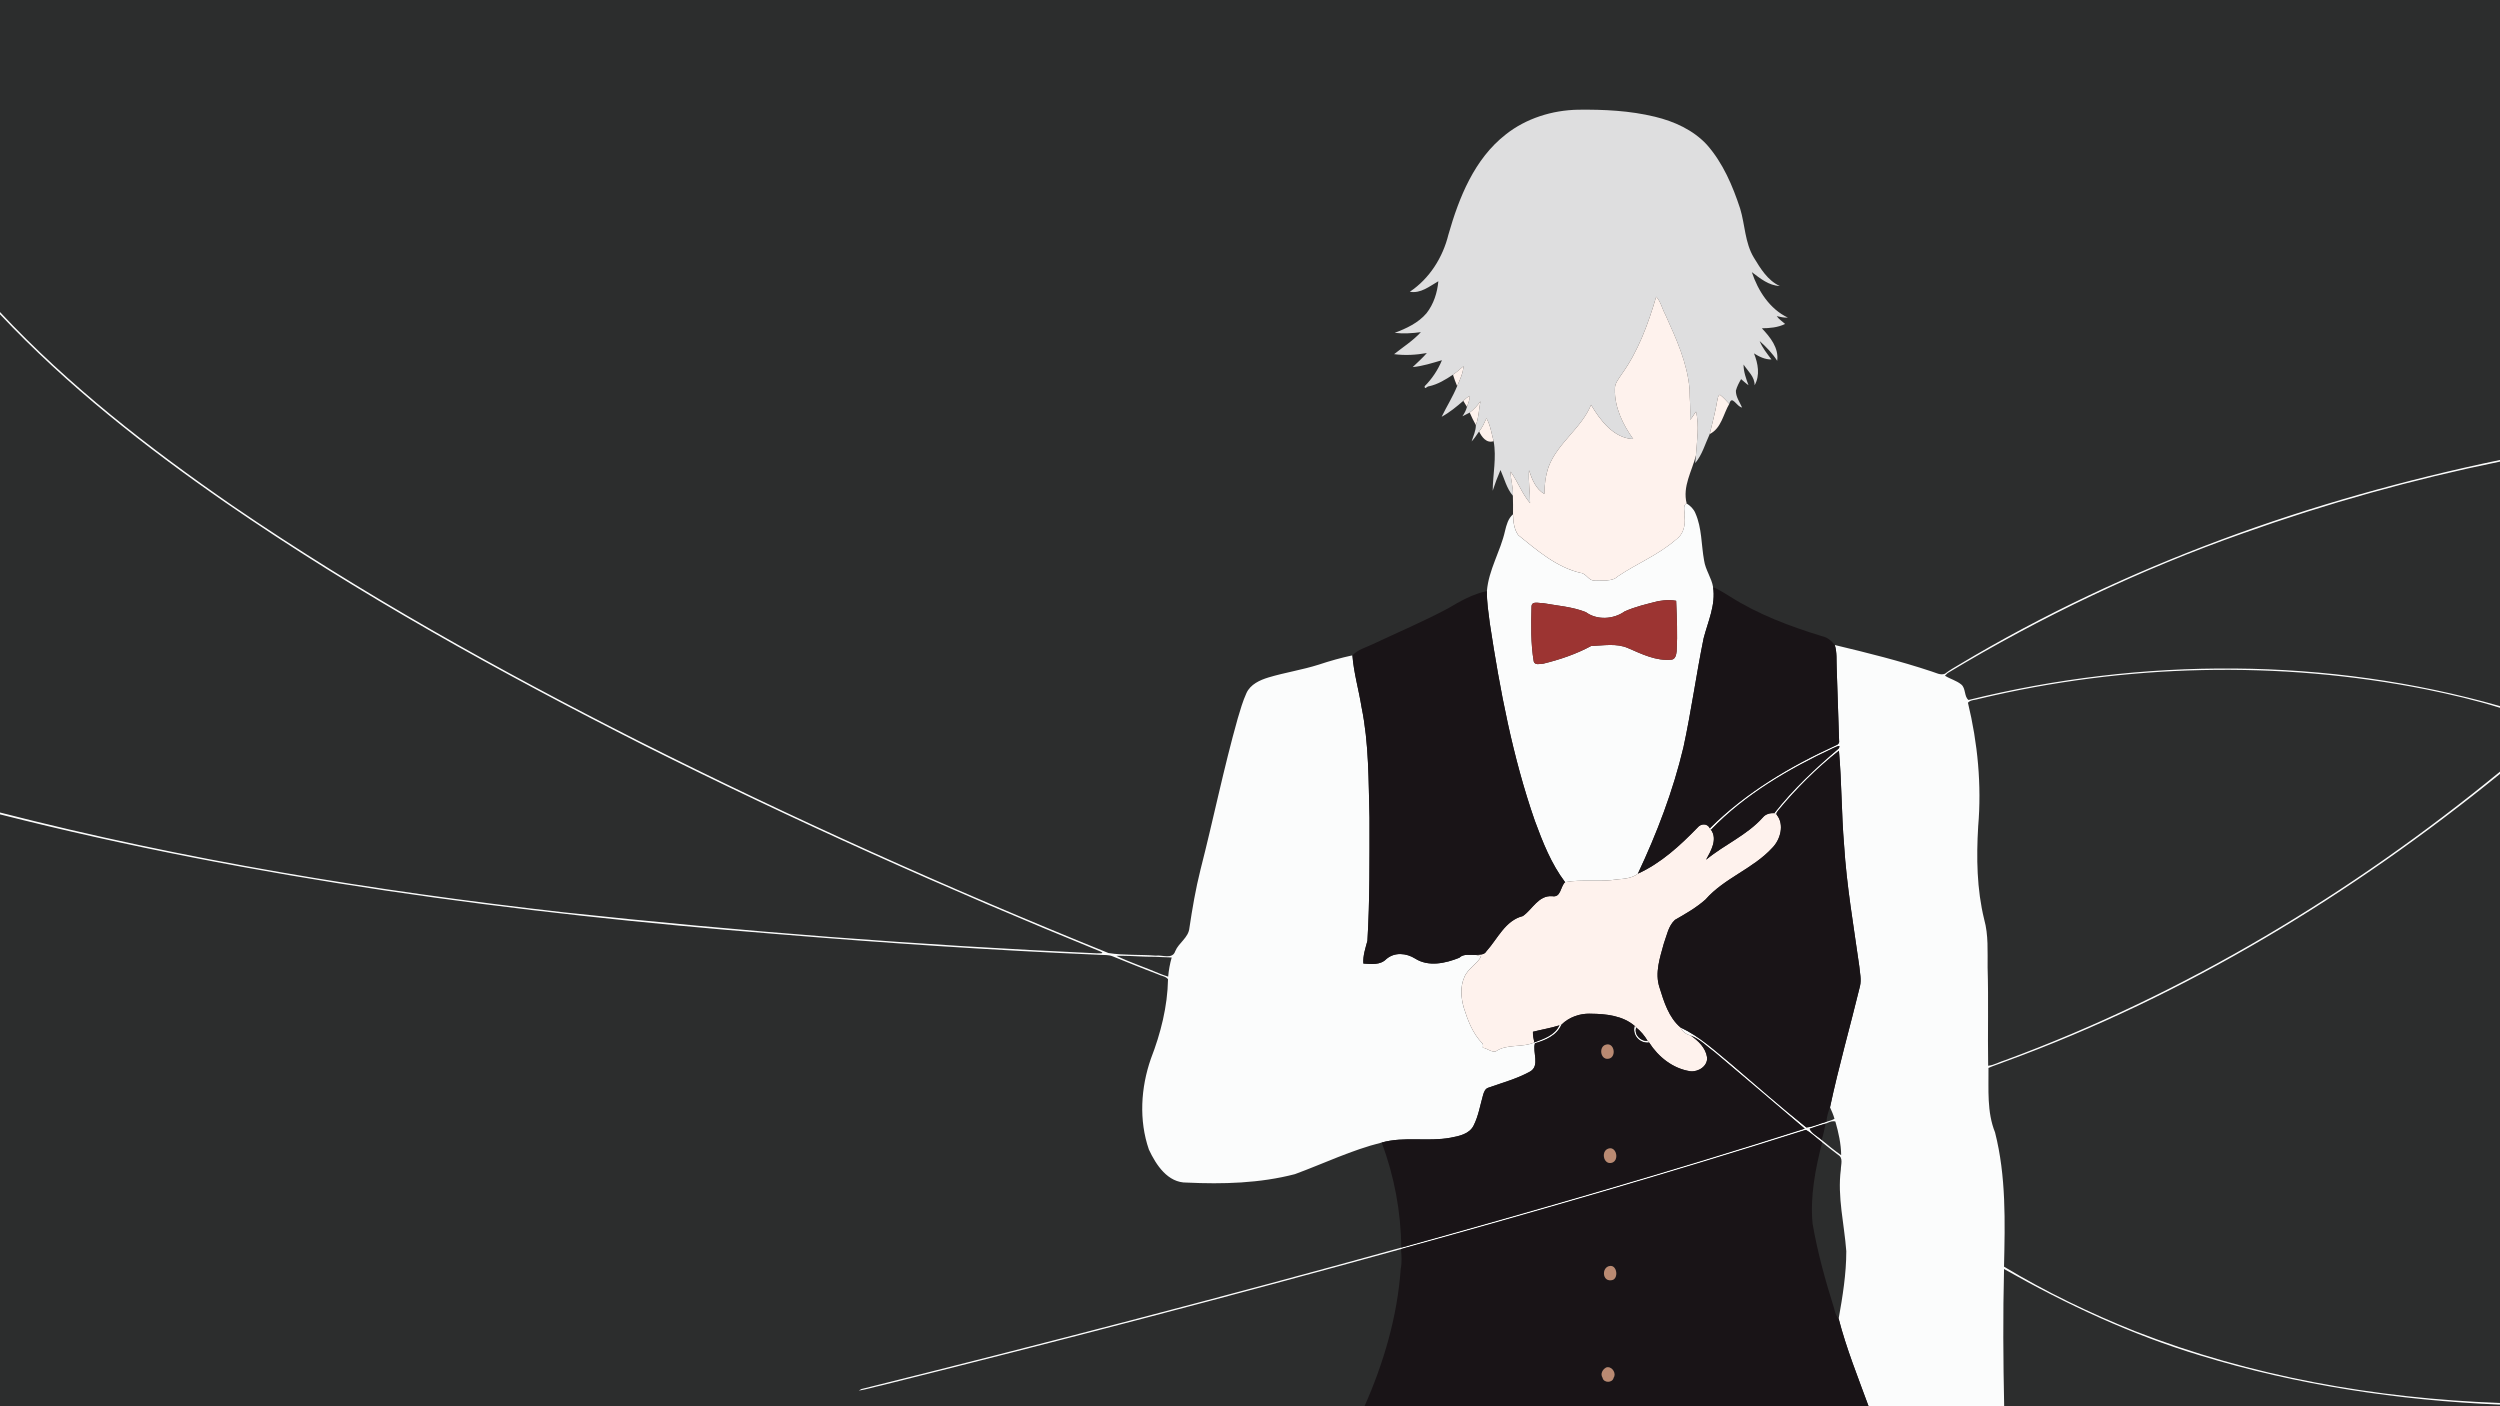<svg height="1080" width="1920" xmlns="http://www.w3.org/2000/svg">
  <path id="background" d="m0 0h1920v1080h-1920z" fill="#2c2d2d"/>
  <g id="transform" transform="translate(0,0) scale(1.00)">
    <path id="color1" d="m1156.4 103.27c15.69-12.41 35.72-18.65 55.6-19.01 19.76-.24 39.72.71 58.99 5.39 14.8 3.58 29.41 10.16 39.89 21.5 12.33 13.94 19.8 31.53 25.55 49.03 3.78 12.48 3.62 26.22 10.52 37.66 5.12 8.4 10.61 17.57 19.93 21.82-8.45-.32-15.06-5.84-21.47-10.67 4.69 14.26 13.75 28.39 27.71 34.96-2.93.17-5.77-.53-8.59-1.14 1.7 2.43 4.27 3.98 6.42 5.98-5.53 2.77-11.77 3.27-17.85 3.34 6.37 6.74 13.14 15.04 11.79 24.98-3.66-5.75-8.42-10.65-13.48-15.17 2.11 5.26 5.72 9.63 9.06 14.13-4.92.08-9.39-2.09-13.42-4.67 3.12 7.75 4.83 16.83.48 24.49.14-6.58-5.19-10.85-8.49-15.91 0 5.54 1.91 10.76 3.8 15.88-2.04-1.41-3.8-3.14-5.69-4.69-1.62 2.81-3.18 5.72-3.99 8.88-.1 4.76 2.93 8.73 4.76 12.93-4.22-.51-7.75-10.1-9.83-2.8-2.31-2.4-4.49-4.97-7.14-7-1.81.69-1.58 3.01-2.11 4.55-1.44 8.66-3.78 17.12-5.79 25.65-3.52 7.5-5.74 15.89-11.15 22.31.11-1.98.38-3.94.56-5.91.72-11.16 2.67-22.62.1-33.66-1.7 2-2.73 4.5-4.65 6.3.61-7.8-.29-15.55-.33-23.43-1.7-20.22-10.3-38.9-18.53-57.16-2.56-4.55-3.47-10.05-7.09-13.95-6.14 20.84-13.71 41.72-26.5 59.51-2.29 3.55-5.45 7.06-5.23 11.57-.25 13.98 6.16 27.1 14.08 38.22-14.9-.58-25.36-14.31-32.36-26.25-7.47 18.07-25.45 29.03-32.54 47.33-2.34 6.79-3.29 13.95-3.33 21.11-6.65-3.82-9.57-11.35-11.82-18.27-.56 8.49.87 16.9.84 25.3-6.16-7.18-9.41-16.53-14.97-24.23 0 6.26 2.26 12.3 1.76 18.58-4.85-5.71-6.52-13.13-9.52-19.78-2.23 5.22-4.25 10.52-5.98 15.92.1-12.67 3.04-25.44.71-38.08-1.63-5.89-2.47-12.21-5.51-17.59-1.61 3.53-3.14 7.12-5.64 10.13-1.88 2.59-3.52 5.37-5.75 7.69 1.25-4.16 3.33-8.19 3.25-12.63 2.32-5.8 2.28-12.15 3.53-18.2-2.31 3.28-5.06 6.22-8.25 8.67-1.88.92-3.73 1.9-5.59 2.82 1.5-2.22 2.81-4.59 3.48-7.21.95-2.74 2.15-5.48 2.18-8.44-1.92.9-3.47 2.37-4.99 3.8-5.21 4.5-10.56 8.93-16.63 12.23 3.83-7.91 8.59-15.39 11.9-23.55 2.13-4.91 4.54-9.86 4.89-15.3-2.67 2.21-5.2 4.62-8.1 6.54-5.71 3.76-11.64 7.44-18.41 8.89-1.68-.07-3.28 3.09-3.37-.02 5.7-5.7 10.24-12.53 13.31-20-7.4 2.14-14.76 4.57-22.47 5.29 3.69-3.53 7.5-6.95 10.88-10.79-8.3 1.46-16.77 1.98-25.15.85 6.94-5.52 14.53-10.33 20.58-16.91-6.68.92-13.45 1.3-20.16.56 8.99-3.38 18.16-7.62 24.49-15.1 5.47-6.98 8.27-15.79 9.07-24.55-6.75 3.85-13.55 9.61-21.92 8.08 15.15-10.12 25.33-26.32 29.65-43.87 8.15-28.52 19.92-58.14 44.03-76.93z" fill="#dededf"/>
    <path id="color2" d="m0 239.67v1.74c51.65 54.869 111.229 101.611 173.029 144.471 102.3 70.55 211.281 130.808 322.071 186.859 114.54 57.34 231.51 109.809 350.156 158.049 3.856 1.86-1.673 1.291-3.233 1.361-136.624-6.27-273.053-16.81-409.023-31.48-145.71-16.53-290.88-40.15-433-76.67v1.43c195.51 49.54 396.09 76.021 596.92 91.951 82.57 6.82 165.249 12.419 248.031 15.949 3.168.19 6.48-.12 9.488 1.111 11.439 4.569 22.822 9.287 34.356 13.616 2.632 1.409 6.476 1.63 8.244 3.99-.384 20.96-5.614 41.56-13.158 61.041-7.76 22.296-9.297 47.295-1.529 69.783 5.448 11.728 14.521 25.658 29.113 25.354 27.728 1.304 56.047.559 83.039-6.481 22.156-8.152 43.596-18.536 66.606-24.264 17.2-4.848 35.25-.527 52.71-3.679 6.52-1.24 14.49-2.737 17.84-9.233 3.78-7.408 5.09-15.72 7.36-23.648.68-2.288 1.63-4.969 4.23-5.633 10.67-3.816 21.79-6.767 31.77-12.287 7.89-4.408 1.79-14.944 3.8-21.744 8.04-2.3 16.96-6.019 20.37-14.318-.42.139-1.25.419-1.67.548-3.4 7.58-12 10.341-19.16 13.075-9.38 4.32-21.01.824-29.74 6.992-3.44.568-6.46-2.394-9.83-2.946.1-1.312.56-2.76-.71-3.656-7.1-7.486-10.84-17.326-13.89-26.996-2.15-7.63-2.9-15.997.38-23.437 2.61-6.59 9.55-9.872 12.95-15.952-1.35-.47-2.72-.859-4.07-1.199-4.3.28-9.35-1.171-12.75 2.209-10.56 4.22-23.56 7.151-33.84.612-6.76-4.27-15.84-5.143-22.2.388-4.64 4.74-11.6 3.829-17.6 3.42-.42-6.06 1.61-11.739 3.12-17.459 1.88-31.48 1.6-63.031 1.6-94.541-.8-28.331-.38-56.928-6.1-84.828-2.12-13.32-6-26.372-7.03-39.852-8.76 1.88-17.37 4.309-25.87 7.139-12.64 4.01-25.828 6.013-38.532 9.813-6.688 2.03-13.928 5.309-16.984 12.039-2.848 6.27-4.744 12.93-6.696 19.519-10.824 38.351-18.696 77.451-28.584 116.041-3.712 14.8-6.281 29.85-8.537 44.94-.72 7.39-8.166 11.21-10.886 17.75-2.08 6.47-9.97 2.69-14.946 3.381l-.004.003c-12.076-.958-24.366-.1-36.314-2-122.666-49.62-243.518-103.86-361.738-163.351-106.88-54.169-211.889-112.561-310.889-180.221-63.83-44.05-125.54-91.979-178.67-148.699zm1920 113.59c-145.28 30.28-287.28 80.58-414.94 156.92-3.87 2.298-7.79 4.518-11.36 7.256 0 0-.01.001-.01.002-3.5 1.36-6.86-.771-10.14-1.741-24.43-8.129-49.42-14.348-74.44-20.328h-.01c1.82 5.689 1.2 11.739 1.48 17.617.65 18.671 1.24 37.34 1.85 56.01.33 1.62-.8 2.802-2.23 3.291-35.3 16.151-69.42 36.228-97.05 63.818.23.28.67.861.9 1.151 26.33-27.22 59.66-46.61 93.7-62.6 1.68-.52 6.55-3.679 4.39.151-17.84 15.11-35.06 31.158-49.46 49.638.48.36 1.44 1.072 1.94 1.432-.95-1.511.68-2.7 1.4-3.84 13.82-16.66 29.3-32.04 46.28-45.48 2.18 24.01 1.91 48.261 3.95 72.33 1.94 31.28 7.35 62.189 11.69 93.189.44 5.029 1.72 10.17.54 15.201-7.54 31.069-16.39 61.844-23.03 93.116 1.27 2.896 2.61 5.79 3.43 8.878-1.93 1.072-4.08 1.624-6.16 2.256-5.18 1.264-10.19 3.936-15.45 4.344-19.57-15.704-38.49-32.303-57.58-48.615-12.37-10.176-24.38-21.331-39.02-28.151 1.4 3.31 4.47 5.313 7.84 6.233 7.24 2.769 12.72 8.654 18.89 13.182 22.92 19.344 45.79 38.889 68.6 58.289-102.57 32.752-206.09 62.511-309.82 91.351-137.716 38.136-276.028 74.17-414.698 108.65-.48.29-1.43.88-1.91 1.18 5.99-.92 11.78-2.8 17.709-4.06 133.318-33.25 266.279-67.977 398.709-104.633 104.14-28.792 207.95-58.865 310.93-91.529 4.55 2.584 8.26 6.472 12.5 9.576 4.12 3.2 8.15 6.535 12.35 9.679 4.01 2.296 1.99 7.464 1.99 11.184-2.74 21.048 2.66 41.84 4.19 62.736 0 17.408-2.81 34.713-5.87 51.817 5.9 22.89 14.87 45.02 22.98 67.24h104.14c-.75-35.12-.98-70.27-.1-105.393 47.77 27.163 97.92 50.483 150.62 66.383 74.61 22.86 152.38 34.46 230.25 37.78v-1.28c-95.44-3.53-191.06-20.34-280.23-55.14-34.74-13.89-68.64-30.261-100.66-49.557.79-34.408 1.67-69.505-6.9-103.121-6.32-15.672-4.87-32.953-5.04-49.481 4.17-1.928 8.62-3.168 12.88-4.92l.1-1.119c-4.45 1.272-8.62 3.928-13.22 4.36-.42-25.176.33-50.356-.42-75.516-.12-12.3.73-24.848-2.61-36.828-5.72-23.32-6.05-47.542-4.64-71.391 2.74-31.86-.35-64.059-7.86-95.089 1.99-2.3 5.79-2.023 8.6-2.983 112.15-26.81 230.08-29.659 343.24-7.26 19.1 3.94 38.17 8.29 56.79 14.16v-1.298c-132.45-37.78-274.74-37.668-408.17-4.719-3.44-2.509-1.98-8.953-5.57-11.883-3.71-3.09-8.56-4.179-12.55-6.767.66-.718 1.36-1.397 2.11-2.036.01 0 .01-.001.01-.002 71.81-43.26 147.88-79.441 226.95-107.341 64.34-22.929 130.29-41.37 197.22-55.03zm-624.68 33.359c-3.48 1.44-.95 7.162-1.63 10.371.9 6.64-1.06 13.879-6.91 17.709-13.23 11.51-29.73 18.111-44.16 27.842-4.76 4.56-11.73 2.87-17.66 3.17-4.89.849-6.47-5.401-11.14-5.731-18.62-4.4-33.31-17.31-47.81-28.99-3.27-4.549-3.9-10.53-4.04-15.99-3.7 3.23-5 8.1-6.1 12.689-3.5 15.76-12.62 29.941-13.92 46.252-.15 8.349 1.2 16.619 2.24 24.879 7.78 51.2 17.49 102.41 34.52 151.43 6.07 16.46 12.6 33.14 23.27 47.24 13.24-2.409 26.75.071 40-2.109 5.45-.51 11.45-.83 15.91-4.41 14.67-31.15 27.04-63.531 35-97.071 6.02-27.75 9.82-55.931 15.5-83.742 3.34-12.849 9.39-25.608 7.27-39.228-1.2-7.22-5.88-13.249-6.92-20.489-2.22-12.091-1.62-24.88-6.68-36.31-1.3-3.23-3.86-5.672-6.74-7.512zm-13.14 74.276c1.72.02 3.44.177 5.12.515.53 12.88 1.1 25.79.38 38.67-.29 2.45-.85 6.118-3.82 6.529-11.9 1.24-22.93-4.299-33.53-8.859-8.95-3.94-18.94-1.929-28.35-1.619-11.51 6.22-24.12 10.48-36.84 13.59-2.34.09-6.37 1.359-7.24-1.721-2.34-13.9-2.04-28.091-1.7-42.131.1-4.67 5.9-2.449 8.9-2.658 10.98 2 22.36 2.729 32.82 6.889 8.49 6.33 21.27 5.589 29.73-.481 8.27-3.74 17.19-5.749 25.96-7.969 2.81-.463 5.7-.792 8.57-.755zm637.82 131.736c-113.84 93.2-241.57 170.559-379.88 221.519h.02l-.1 1.12c138.42-50.53 265.88-128.19 379.96-220.94zm-1058.943 141.402c8.586.019 17.163.866 25.752.787l.003-.004c4.349.18 8.695.302 13.051.532-1.384 4.81-2.263 9.728-2.711 14.718-2.381-.679-4.66-1.646-6.953-2.515-.002-.001-.005-.003-.008-.004-10.837-4.708-22.177-8.338-32.814-13.467 1.227-.036 2.453-.049 3.68-.047zm394.313 53.834c-2.02 7.08 3.94 13.717 11.15 12.805-.3-.328-.9-1.006-1.18-1.346-5.39.551-10.56-4.78-8.72-10.18-.44-.441-.85-.869-1.25-1.279zm152.78 73.229c.48 0 .95.089 1.42.263 2.42 8.392 4.34 17.049 4.45 25.817-5.2-3.616-10.14-7.656-14.99-11.688-2.97-2.904-7.46-4.8-9.26-8.56 4.03-1.488 8.15-2.752 12.27-4 1.9-.672 4.04-1.896 6.11-1.832z" fill="#fbfcfc"/>
    <path id="color3" d="m1271.96 227.88c-6.14 20.84-13.71 41.721-26.5 59.51l0 0c-2.29 3.551-5.45 7.06-5.24 11.569-.24 13.98 6.16 27.101 14.08 38.221-14.89-.58-25.36-14.31-32.36-26.25-7.47 18.07-25.44 29.029-32.53 47.329-2.35 6.791-3.34 13.951-3.34 21.111-6.65-3.82-9.57-11.35-11.81-18.27-.56 8.49.84 16.9.84 25.3-6.16-7.18-9.41-16.53-14.97-24.23-.1 6.26 2.25 12.3 1.76 18.58.1 4.75.2 9.5.1 14.25.15 5.46.77 11.441 4.04 15.99 14.51 11.68 29.2 24.59 47.82 28.99 4.66.33 6.25 6.579 11.14 5.73 5.92-.3 12.9 1.391 17.66-3.169 14.42-9.731 30.93-16.331 44.15-27.841 5.86-3.83 7.82-11.07 6.91-17.71.68-3.209-1.84-8.93 1.64-10.37-3.29-13.07 4.03-24.64 7.13-36.84.72-11.16 2.67-22.62.11-33.66-1.71 2-2.73 4.5-4.65 6.3.61-7.8-.34-15.55-.34-23.43-1.69-20.22-10.29-38.9-18.53-57.16-2.56-4.55-3.47-10.05-7.08-13.95zm-147.99 53.35c-2.67 2.21-5.2 4.62-8.1 6.54.89 2.98 2.02 5.88 3.21 8.76 2.13-4.91 4.54-9.86 4.89-15.3zm196.98 21.95c-1.81.69-1.58 3.01-2.11 4.55-1.44 8.66-3.78 17.12-5.79 25.65 9.02-4.56 10.35-15.27 15.04-23.2-2.31-2.4-4.49-4.97-7.14-7zm-192.15.87c-1.92.9-3.47 2.37-4.99 3.8.92 1.55 1.87 3.091 2.81 4.64.95-2.74 2.18-5.48 2.18-8.44zm8.18 4.16c-2.31 3.28-5.06 6.22-8.25 8.67 1.42 3.24 2.94 6.45 4.72 9.53 2.32-5.8 2.28-12.151 3.53-18.2zm4.61 13.01c-1.61 3.53-3.14 7.12-5.64 10.13 2.02 4.26 5.7 9.32 11.15 7.46-1.63-5.891-2.47-12.21-5.51-17.59zm221.09 303.23c-3.31-.12-6.69.709-8.85 3.36-12.25 13.7-29.59 20.86-43.57 32.47 3.69-6.75 9.03-15.701 3.79-23.021-.23-.289-.67-.869-.9-1.149-1.98-3.991-6.93-3.69-9.48-.49-13.45 13.86-28.01 27.25-45.78 35.35-4.46 3.58-10.46 3.9-15.91 4.41-13.25 2.18-26.76-.299-40 2.11-3.73 3.5-3.09 12.069-9.95 10.769-10.6-.7-15.06 10.111-22.48 15.271-13.61 3.42-19.36 17.47-28.02 27.05-1.63 2.96-5.22 2.47-8.07 2.79 1.35.34 2.72.73 4.07 1.2-3.4 6.08-10.34 9.36-12.95 15.95-3.28 7.44-2.53 15.81-.38 23.439 3.05 9.671 6.78 19.511 13.89 26.993 1.27.896.81 2.344.71 3.656 3.37.552 6.39 3.512 9.82 2.944 8.74-6.168 20.36-2.672 29.75-6.992-.59-2.69-1.2-5.41-1.08-8.16 6.7-1.72 13.59-2.81 20.24-4.91.42-.129 1.25-.409 1.67-.549 5.91-5.86 14.49-8.851 22.81-8.391 11.51.09 24.32 1.52 33.37 9.32.4.41.81.84 1.24 1.28 3.53 2.78 6.41 6.33 8.72 10.18.29.34.89 1.014 1.19 1.342 7.13 11.136 18.27 20.008 31.57 22.048 6.09.752 13.58-3.928 12.93-10.672-1.03-7.28-6.74-12.747-12.52-16.707-3.38-.92-6.44-2.922-7.84-6.231-9.08-7.631-12.78-19.81-16.19-30.79-3.68-11.19.34-22.73 3.3-33.561 2.31-6.249 3.48-13.629 8.6-18.3 8.15-4.68 16.39-9.349 23.45-15.629 14.42-16.47 36.49-23.55 51.29-39.7 6.27-6.31 9.4-17.86 3.49-25.25-.49-.36-1.45-1.07-1.93-1.43z" fill="#fef2ed"/>
    <path id="color4" d="m1315.66 450.93c2.12 13.62-3.93 26.38-7.27 39.229-5.68 27.811-9.48 55.991-15.5 83.741-7.96 33.54-20.33 65.92-35 97.07 17.77-8.1 32.33-21.49 45.78-35.35 2.55-3.2 7.5-3.501 9.48.49 27.63-27.591 61.75-47.669 97.05-63.82 1.43-.489 2.56-1.67 2.23-3.29-.62-18.67-1.2-37.339-1.85-56.01-.29-5.88.34-11.93-1.48-17.62-2.45-3.18-5.56-5.89-9.6-6.72-24.57-7.53-48.86-16.57-70.65-30.4-4.35-2.54-8.48-5.49-13.19-7.32zm-173.71 3.011c-10.76 2.26-20.47 7.689-29.82 13.279-19 10.14-38.83 18.53-58.29 27.71-5.21 2.49-11.14 4-15.18 8.39 1.03 13.48 4.91 26.53 7.03 39.85 5.72 27.9 5.3 56.5 6.1 84.83 0 31.51.27 63.061-1.6 94.541-1.51 5.72-3.54 11.399-3.12 17.459 5.99.41 12.96 1.32 17.6-3.42 6.36-5.53 15.43-4.659 22.2-.39 10.28 6.54 23.27 3.61 33.83-.61 3.4-3.38 8.46-1.93 12.76-2.21 2.85-.32 6.44.17 8.07-2.79 8.66-9.58 14.41-23.63 28.02-27.05 7.42-5.16 11.88-15.971 22.48-15.271 6.86 1.3 6.22-7.269 9.95-10.769-10.67-14.1-17.2-30.78-23.27-47.24-17.03-49.02-26.74-100.23-34.52-151.43-1.04-8.26-2.39-16.53-2.24-24.879zm270.19 119.001c-1.04.03-3.34 1.392-4.39 1.717-34.04 15.991-67.37 35.38-93.7 62.6 5.24 7.32-.1 16.271-3.79 23.021 13.98-11.61 31.32-18.77 43.57-32.47 2.16-2.651 5.54-3.48 8.85-3.36 14.4-18.48 31.62-34.531 49.46-49.64.8-1.437.63-1.89 0-1.868zm.15 3.617c-16.97 13.44-32.45 28.822-46.27 45.482-.72 1.14-2.35 2.329-1.41 3.839 5.91 7.39 2.78 18.94-3.49 25.25-14.8 16.15-36.87 23.23-51.29 39.7-7.06 6.28-15.3 10.949-23.45 15.629-5.12 4.671-6.29 12.051-8.6 18.3-2.96 10.831-6.98 22.371-3.3 33.561 3.41 10.98 7.11 23.159 16.19 30.79 14.64 6.82 26.65 17.97 39.02 28.146 19.09 16.312 38.01 32.912 57.58 48.616 5.26-.408 10.27-3.08 15.45-4.344.23-3.872 1.34-7.56 2.73-11.136 6.64-31.272 15.49-62.042 23.03-93.112 1.17-5.03-.1-10.17-.55-15.2-4.33-31-9.74-61.91-11.68-93.19-2.04-24.069-1.77-48.32-3.96-72.331zm-191.84 201.946c-7.82-.03-15.71 2.942-21.25 8.436-3.41 8.3-12.33 12.018-20.37 14.315-2.01 6.8 4.09 17.336-3.81 21.744-9.97 5.52-21.09 8.472-31.76 12.288-2.6.664-3.56 3.344-4.24 5.632-2.26 7.928-3.57 16.24-7.35 23.648-3.35 6.496-11.32 7.992-17.84 9.232-17.46 3.152-35.51-1.168-52.71 3.68 9.68 25.696 14.81 53.272 15.06 80.68 103.73-28.84 207.25-58.6 309.82-91.352-22.81-19.4-45.68-38.944-68.6-58.288-6.17-4.528-11.65-10.41-18.89-13.179 5.78 3.96 11.49 9.427 12.52 16.707.65 6.744-6.84 11.424-12.93 10.672-13.3-2.04-24.44-10.912-31.57-22.048-7.21.912-13.17-5.722-11.15-12.802-9.05-7.8-21.86-9.23-33.37-9.32-.52-.03-1.04-.04-1.56-.05zm-22.92 8.985c-6.65 2.1-13.54 3.19-20.24 4.91-.12 2.75.49 5.47 1.08 8.16 7.16-2.73 15.76-5.49 19.16-13.07zm59.09 1.66c-1.84 5.4 3.34 10.73 8.72 10.18-2.31-3.85-5.19-7.4-8.72-10.18zm-22.01 12.946c5.69-.192 6.62 10.544.38 11.032-6.03.688-7.24-9.488-1.58-10.84.42-.112.82-.176 1.2-.192zm167.43 60.832c-4.12 1.248-8.24 2.512-12.27 4 1.8 3.76 6.28 5.656 9.26 8.56 1.38-4.096 2.14-8.352 3.01-12.56zm-15.12 4.84c-102.98 32.664-206.79 62.728-310.93 91.528.35 5.072.8 10.216-.24 15.256-2.58 36.488-13.02 72.108-27.81 105.448h387.12c-8.11-22.22-17.08-44.35-22.98-67.24-2.22-2.33-2.89-5.48-3.65-8.47-6.63-21.17-12.61-42.618-16.36-64.498-2.02-21.048 2.16-42.144 7.34-62.448-4.23-3.104-7.94-6.992-12.49-9.576zm-150.14 14.112c4.94.104 6.6 9.448 1.12 11.12-6.1 1.736-8.42-8.008-3.43-10.552.83-.408 1.6-.584 2.31-.568zm-.1 90.336c5.65-.376 6.58 11.128.32 11.024-6.18.568-6.93-9.024-1.51-10.784.42-.136.81-.208 1.19-.24zm-1.77 77.784c3.52 0 6.55 4.94 4.33 8.1-.8 4.12-7.67 4.13-8.47 0-1.84-2.92-.1-6.21 2.62-7.78.51-.22 1.02-.32 1.52-.32z" fill="#191417"/>
    <path id="color5" d="m1282.18 460.895c-2.87-.04-5.76.292-8.57.755-8.77 2.22-17.69 4.23-25.96 7.97-8.46 6.07-21.24 6.81-29.73.48-10.46-4.16-21.84-4.89-32.82-6.89-3 .209-8.8-2.01-8.9 2.66-.34 14.04-.64 28.23 1.7 42.13.87 3.08 4.9 1.81 7.24 1.72 12.72-3.11 25.33-7.37 36.84-13.59 9.41-.31 19.4-2.32 28.35 1.62 10.6 4.56 21.63 10.1 33.53 8.86 2.97-.411 3.53-4.08 3.82-6.53.72-12.88.15-25.79-.38-38.67-1.68-.338-3.4-.492-5.12-.515z" fill="#9c3432"/>
    <path id="color6" d="m1234.61 802.1c-.38.01-.78.07-1.2.189-5.66 1.35-4.45 11.532 1.58 10.842 6.24-.488 5.31-11.224-.38-11.031zm2.17 79.781c-.71-.01-1.48.157-2.31.568-4.99 2.54-2.67 12.291 3.43 10.551 5.49-1.671 3.82-11.014-1.12-11.119zm-.1 90.338c-.37.02-.77.104-1.19.242-5.42 1.76-4.67 11.349 1.51 10.779 6.25.103 5.33-11.403-.32-11.021zm-1.77 77.781c-.5 0-1.01.1-1.52.32-2.72 1.57-4.46 4.86-2.62 7.78.8 4.13 7.67 4.12 8.47 0 2.21-3.16-.81-8.09-4.33-8.1z" fill="#ba8a72"/>
  </g>
</svg>
